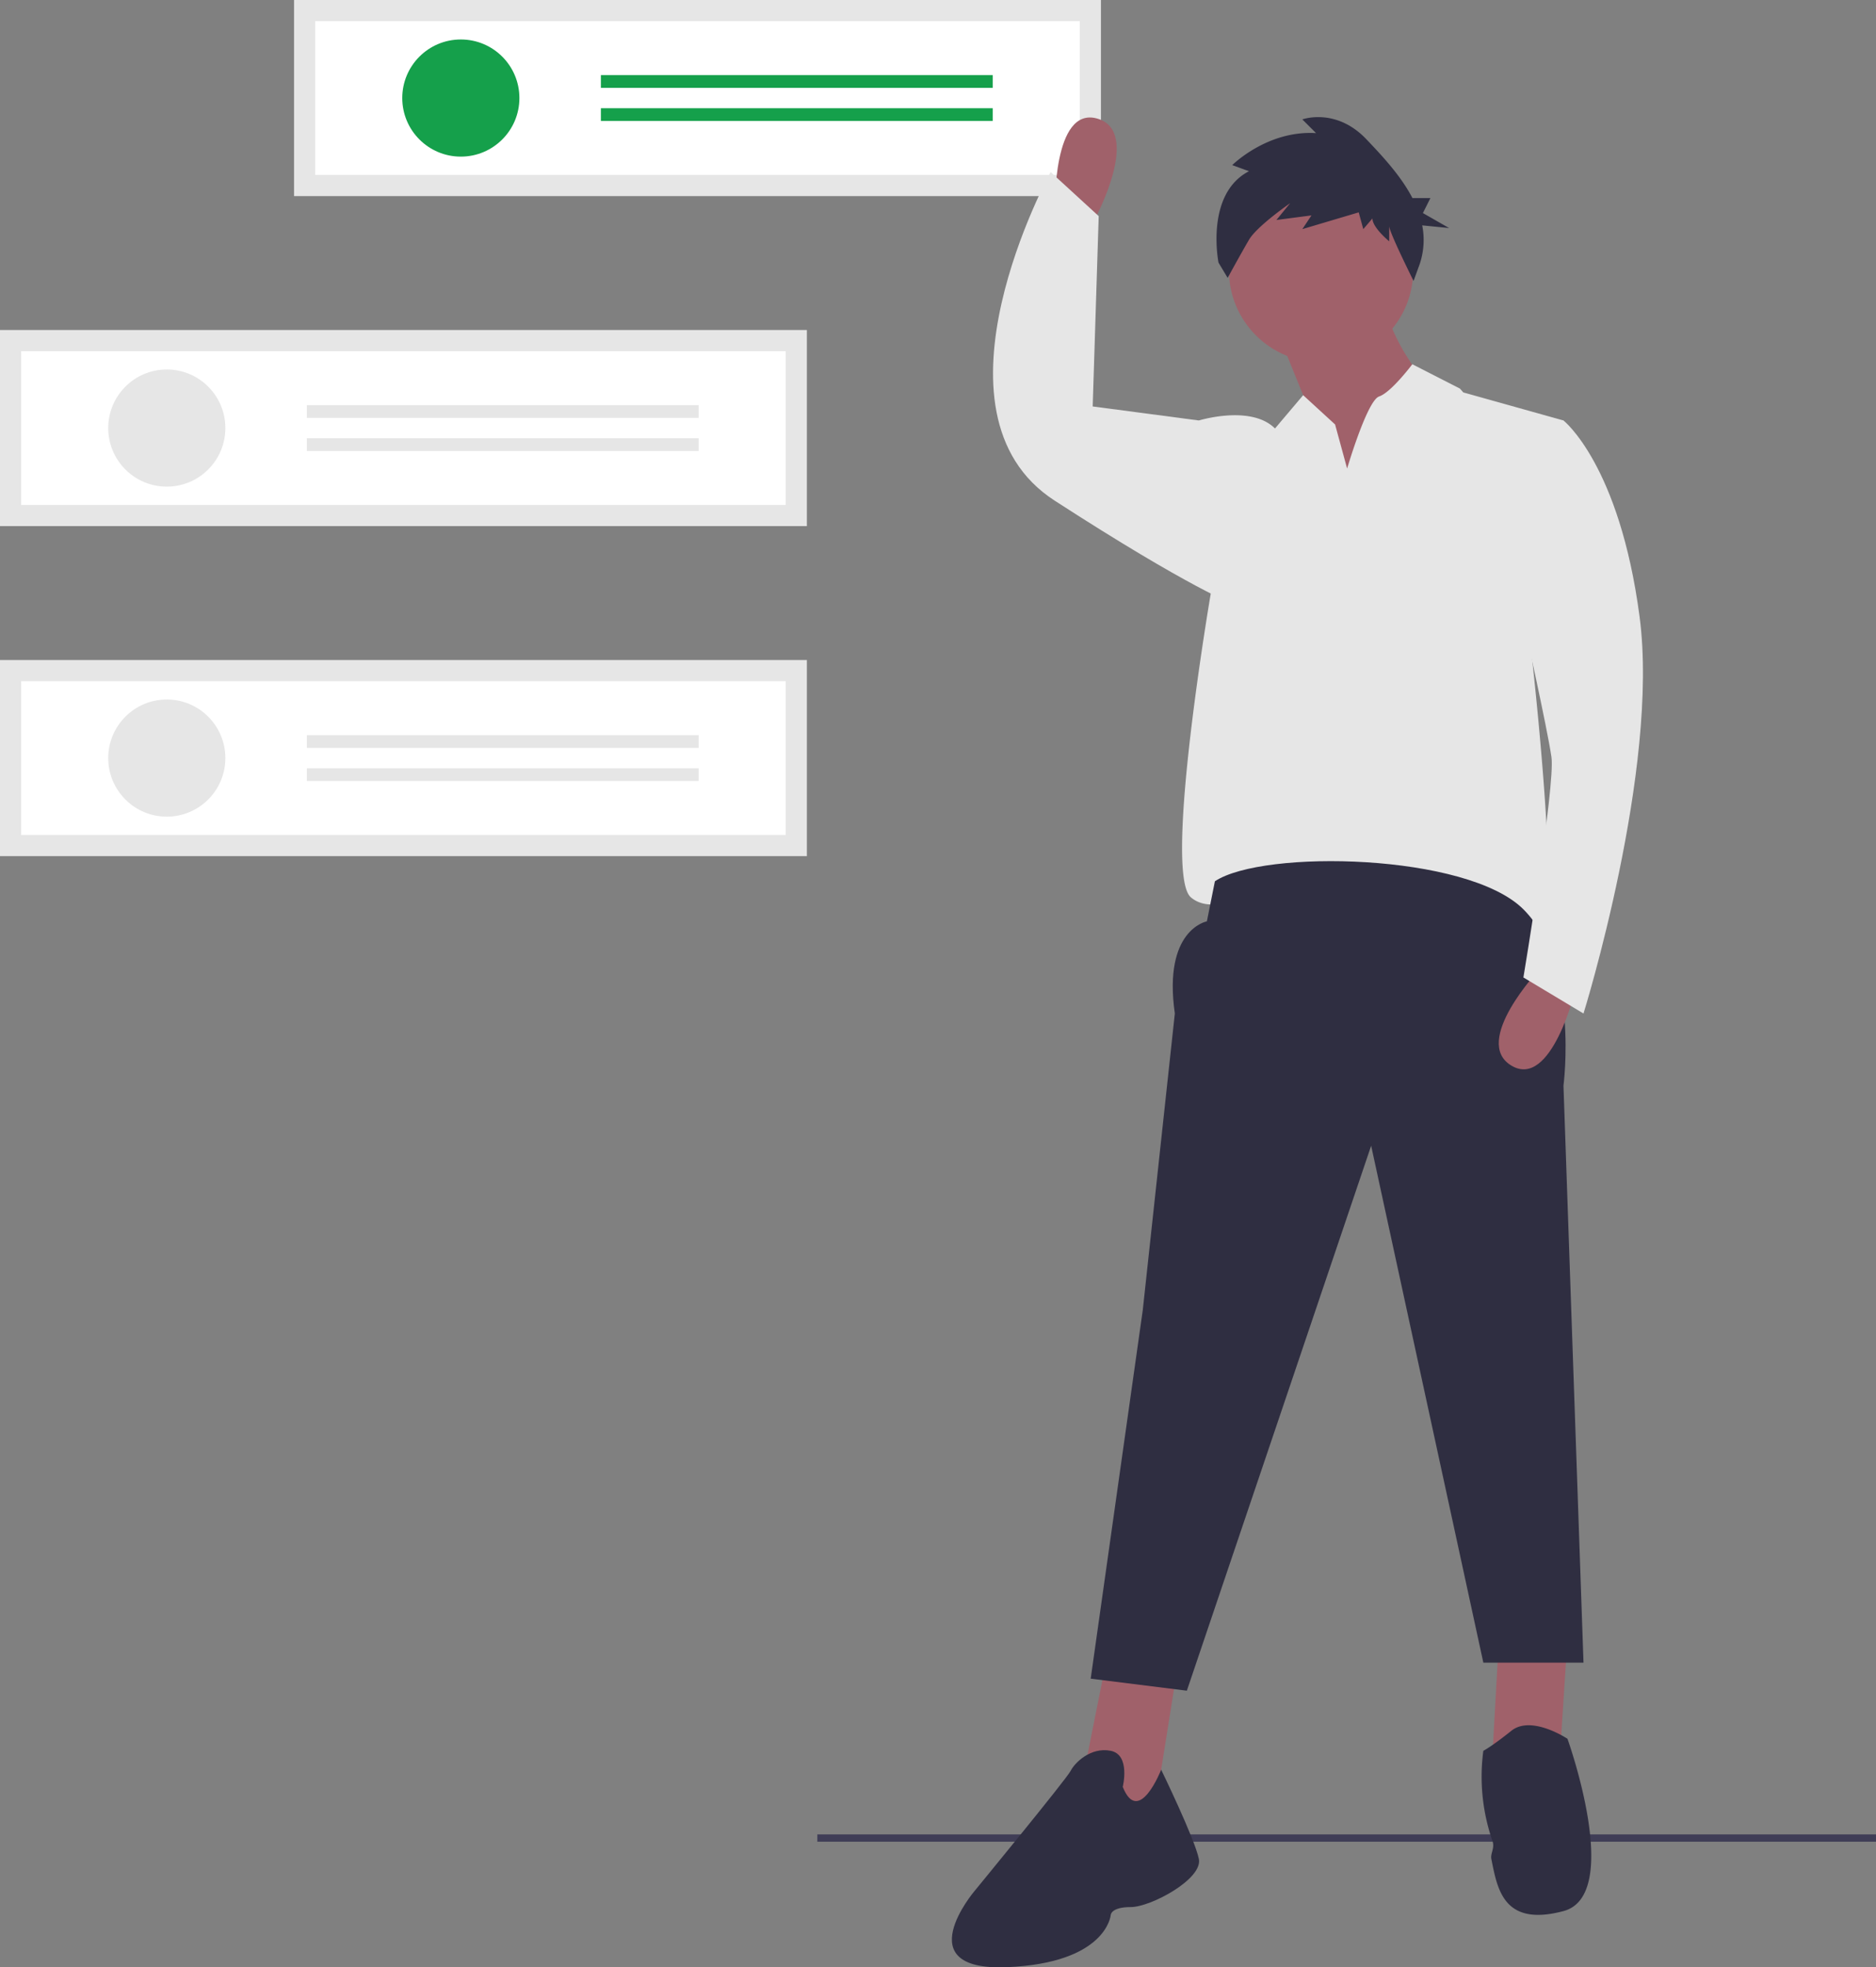 <svg xmlns="http://www.w3.org/2000/svg" id="fe05ff1b-91d6-48f2-9fce-9873af8f36b4" data-name="Layer 1" width="640.87" height="672" viewBox="0 0 640.87 672" class="injected-svg gridItem__media" xmlns:xlink="http://www.w3.org/1999/xlink"><rect x="0" y="0" width="640.87" height="672" fill="#808080" stroke="none"/><rect x="100.449" width="275.645" height="66.983" fill="#E6E6E6"></rect><path d="M387.247,173.75H648.428V121.233H387.247Z" transform="translate(-279.565 -114)" fill="#FFFFFF"></path><circle cx="157.428" cy="33.491" r="20.008" fill="#15A04B"></circle><rect x="205.273" y="25.662" width="133.851" height="4.35" fill="#15A04B"></rect><rect x="205.273" y="36.971" width="133.851" height="4.35" fill="#15A04B"></rect><rect y="112.727" width="275.645" height="66.983" fill="#E6E6E6"></rect><path d="M286.798,286.477H547.978V233.959H286.798Z" transform="translate(-279.565 -114)" fill="#FFFFFF"></path><circle cx="56.979" cy="146.218" r="20.008" fill="#E6E6E6"></circle><rect x="104.824" y="138.389" width="133.851" height="4.35" fill="#E6E6E6"></rect><rect x="104.824" y="149.698" width="133.851" height="4.35" fill="#E6E6E6"></rect><rect y="225.453" width="275.645" height="66.983" fill="#E6E6E6"></rect><path d="M286.798,399.203H547.978V346.686H286.798Z" transform="translate(-279.565 -114)" fill="#FFFFFF"></path><circle cx="56.979" cy="258.945" r="20.008" fill="#E6E6E6"></circle><rect x="104.824" y="251.115" width="133.851" height="4.35" fill="#E6E6E6"></rect><rect x="104.824" y="262.424" width="133.851" height="4.35" fill="#E6E6E6"></rect><rect x="279.215" y="626.593" width="361.654" height="2.501" fill="#3F3D56"></rect><path d="M711.017,215.195l17.793,43.799,10.95,30.112L768.503,246.676s-17.793-17.793-17.793-41.062Z" transform="translate(-279.565 -114)" fill="#A0616A"></path><polygon points="378.072 566.559 369.859 607.62 393.127 626.782 402.709 566.559 378.072 566.559" fill="#A0616A"></polygon><polygon points="512.206 556.978 509.468 606.252 532.736 602.145 535.474 559.715 512.206 556.978" fill="#A0616A"></polygon><circle cx="451.298" cy="92.299" r="31.48" fill="#A0616A"></circle><path d="M802.721,337.011s10.95,95.81,2.737,95.81-47.905-8.212-56.117-15.056-34.218-4.106-34.218-4.106-19.162,15.056-28.743,6.844,6.844-104.022,6.844-104.022l-4.106-58.855s17.793-5.475,26.006,2.737l2.505-2.97,7.117-8.404,10.909,10.005.123.465,3.983,14.591s5.831-19.819,9.951-23.953a2.899,2.899,0,0,1,.999-.684c4.106-1.369,11.323-10.996,11.323-10.996l16.243,8.3,1.177,1.328,34.218,9.581Z" transform="translate(-279.565 -114)" fill="#E6E6E6"></path><path d="M694.592,415.028l-2.737,13.687s-15.056,2.737-10.95,31.48l-10.95,101.285-17.793,125.922,32.849,4.106,62.961-186.145L786.296,681.928H820.514l-6.844-197.095s5.475-41.062-13.687-60.224S711.017,404.078,694.592,415.028Z" transform="translate(-279.565 -114)" fill="#2F2E41"></path><path d="M663.112,724.358s2.737-10.95-4.106-12.318-12.318,4.106-13.687,6.844S612.469,759.945,612.469,759.945s-23.268,27.374,10.95,26.006S659.005,768.157,659.005,768.157s0-2.737,6.844-2.737,24.637-9.581,23.268-16.425S676.238,718.497,676.238,718.497,668.586,738.045,663.112,724.358Z" transform="translate(-279.565 -114)" fill="#2F2E41"></path><path d="M815.039,707.933s-12.318-8.212-19.162-2.737-9.581,6.844-9.581,6.844l-.11.829a66.997,66.997,0,0,0,3.253,30.043c.811,2.433-.785,4.185-.406,6.083,2.053,10.265,4.106,23.268,24.637,17.793S815.039,707.933,815.039,707.933Z" transform="translate(-279.565 -114)" fill="#2F2E41"></path><path d="M805.458,445.14s-23.268,24.637-9.581,32.849,21.899-26.006,21.899-26.006Z" transform="translate(-279.565 -114)" fill="#A0616A"></path><path d="M653.635,188.722s16.145-29.795.805-34.208-14.47,30.765-14.47,30.765Z" transform="translate(-279.565 -114)" fill="#A0616A"></path><path d="M795.877,261.732l17.793-4.106s19.162,15.056,26.006,67.067S820.514,460.196,820.514,460.196l-20.531-12.318s10.95-65.698,9.581-75.279-9.581-46.536-9.581-46.536Z" transform="translate(-279.565 -114)" fill="#E6E6E6"></path><path d="M706.239,172.483l-5.726-2.082s11.973-11.973,28.632-10.932l-4.685-4.685s11.453-4.165,21.864,6.767c5.473,5.747,11.806,12.502,15.753,20.111h6.133l-2.559,5.119,8.958,5.119-9.195-.919a25.831,25.831,0,0,1-.87,13.257l-2.082,5.726s-8.329-16.658-8.329-18.741v5.206s-5.726-4.685-5.726-7.809l-3.123,3.644-1.562-5.726-19.261,5.726,3.123-4.685-11.973,1.562,4.685-5.726s-11.331,7.828-14.056,12.494c-2.9,4.965-7.288,13.014-7.288,13.014l-3.123-5.206S691.142,180.291,706.239,172.483Z" transform="translate(-279.565 -114)" fill="#2F2E41"></path><path d="M695.961,260.363l-6.844-2.737-36.271-4.791,2.053-65.014L638.475,172.765S593.307,254.888,639.843,285s61.592,35.587,61.592,35.587Z" transform="translate(-279.565 -114)" fill="#E6E6E6"></path></svg>
